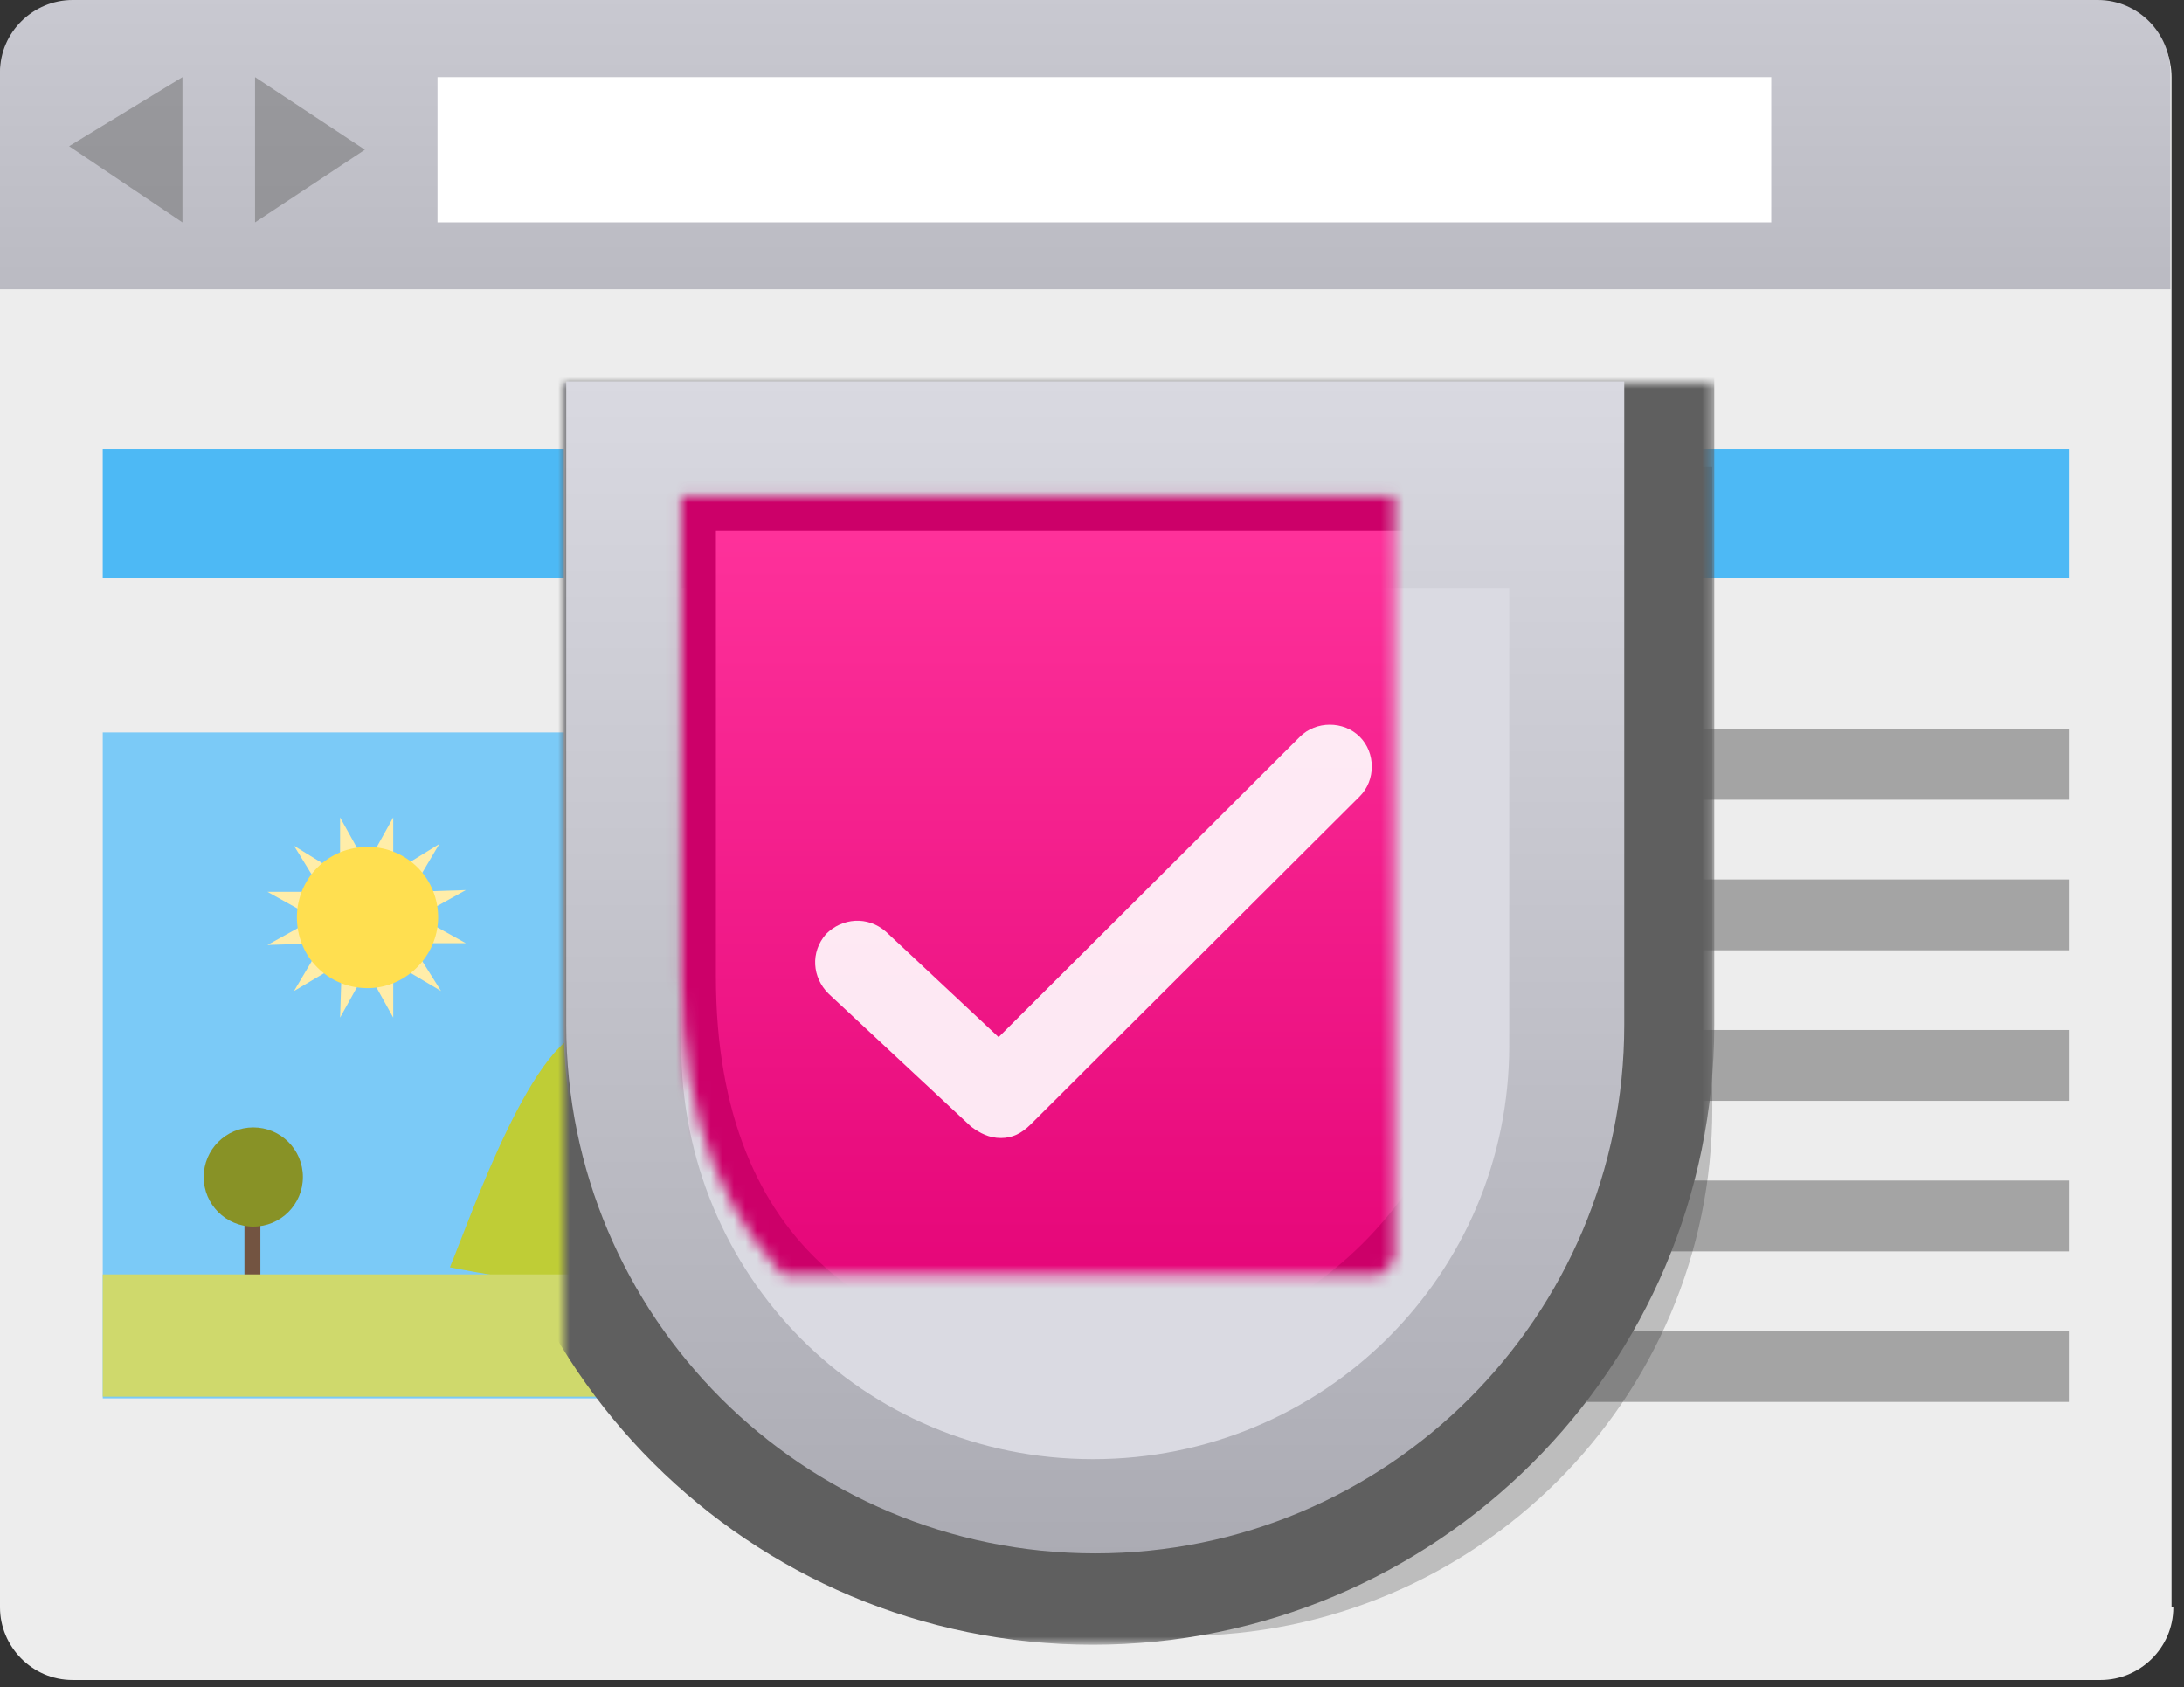 <?xml version="1.0" encoding="UTF-8" standalone="no"?>
<svg width="189px" height="146px" viewBox="0 0 189 146" version="1.1" xmlns="http://www.w3.org/2000/svg" xmlns:xlink="http://www.w3.org/1999/xlink">
    <rect x="0" y="0" width="189" height="146" fill="#333333" stroke="none"/>
    <!-- Generator: Sketch 41 (35326) - http://www.bohemiancoding.com/sketch -->
    <title>Grafik Einfach sicher</title>
    <desc>Created with Sketch.</desc>
    <defs>
        <linearGradient x1="50.005%" y1="243.029%" x2="50.005%" y2="-121.099%" id="linearGradient-1">
            <stop stop-color="#A6A6AE" offset="0%"></stop>
            <stop stop-color="#DADAE2" offset="100%"></stop>
        </linearGradient>
        <linearGradient x1="50%" y1="111.76%" x2="50%" y2="-2.613%" id="linearGradient-2">
            <stop stop-color="#A6A6AE" offset="0%"></stop>
            <stop stop-color="#DADAE2" offset="100%"></stop>
        </linearGradient>
        <path d="M45.78,0 L0,0 L0,55.56 C0,80.76 20.501,101.198 45.78,101.198 C71.059,101.198 91.56,80.76 91.56,55.56 L91.56,0 L45.78,0 L45.78,0 Z" id="path-3"></path>
        <mask id="mask-4" maskContentUnits="userSpaceOnUse" maskUnits="objectBoundingBox" x="-8" y="-8" width="107.56" height="117.198">
            <rect x="-8" y="-8" width="107.56" height="117.198" fill="white"></rect>
            <use xlink:href="#path-3" fill="black"></use>
        </mask>
        <linearGradient x1="49.973%" y1="111.76%" x2="49.973%" y2="-2.613%" id="linearGradient-5">
            <stop stop-color="#A6A6AE" offset="0%"></stop>
            <stop stop-color="#DADAE2" offset="100%"></stop>
        </linearGradient>
        <linearGradient x1="49.949%" y1="100.172%" x2="49.949%" y2="0%" id="linearGradient-6">
            <stop stop-color="#E20074" offset="0%"></stop>
            <stop stop-color="#FF339C" offset="100%"></stop>
        </linearGradient>
        <path d="M45.581,9.943 L9.952,9.943 L9.952,44.545 L9.952,51.506 C9.952,76.761 25.876,87.301 45.581,87.301 C65.286,87.301 81.608,71.193 81.608,51.506 L81.608,44.545 L81.608,9.943 L45.581,9.943 L45.581,9.943 Z" id="path-7"></path>
        <mask id="mask-8" maskContentUnits="userSpaceOnUse" maskUnits="objectBoundingBox" x="0" y="0" width="71.656" height="77.358" fill="white">
            <use xlink:href="#path-7"></use>
        </mask>
    </defs>
    <g id="Start" stroke="none" stroke-width="1" fill="none" fill-rule="evenodd">
        <g transform="translate(-1089, -1058)" id="Ein-Login-für-alle-Telekom-Dienste-02">
            <g transform="translate(60, 686)">
                <g id="Einfach-sicher" transform="translate(920, 372)">
                    <g id="Grafik-Einfach-sicher" transform="translate(109, 0)">
                        <g id="Fenster_News">
                            <path d="M188.076,139.093 C188.076,142.618 185.163,145.377 181.791,145.377 L6.285,145.377 C2.759,145.377 0,142.465 0,139.093 L0,6.675 C0,3.15 2.912,0.392 6.285,0.392 L181.638,0.392 C185.163,0.392 187.922,3.304 187.922,6.675 L187.922,139.093 L188.076,139.093 Z" id="Shape" fill="#EDEDED"></path>
                            <g id="Group" transform="translate(75.108, 62.837)" fill="#A4A4A4">
                                <rect id="Rectangle-path" x="0" y="52.347" width="103.924" height="6.13"></rect>
                                <rect id="Rectangle-path" x="0" y="39.32" width="103.924" height="6.13"></rect>
                                <rect id="Rectangle-path" x="0" y="26.293" width="103.924" height="6.13"></rect>
                                <rect id="Rectangle-path" x="0" y="0.238" width="103.924" height="6.13"></rect>
                                <rect id="Rectangle-path" x="0" y="13.266" width="103.924" height="6.13"></rect>
                            </g>
                            <g id="Group" transform="translate(8.345, 62.837)">
                                <rect id="Rectangle-path" fill="#7BCAF7" x="0.546" y="0.545" width="57.634" height="57.626"></rect>
                                <path d="M30.589,46.83 C32.428,42.385 37.946,26.293 42.851,26.293 C47.756,26.293 54.041,43.611 54.654,47.596 C55.42,51.734 30.589,46.83 30.589,46.83 L30.589,46.83 Z" id="Shape" fill="#BFCD36"></path>
                                <rect id="Rectangle-path" fill="#735441" x="12.808" y="41.312" width="1.38" height="7.05"></rect>
                                <rect id="Rectangle-path" fill="#CFD96C" x="0.546" y="47.443" width="57.634" height="10.575"></rect>
                                <g transform="translate(14.647, 7.663)" id="Shape">
                                    <polygon fill="#FFEDA9" points="8.737 4.376 11.036 0.238 11.036 4.99 15.022 2.537 12.569 6.675 17.321 6.522 13.182 8.821 17.321 11.12 12.569 11.12 15.175 15.258 11.036 12.806 11.036 17.557 8.737 13.419 6.438 17.557 6.591 12.806 2.452 15.258 4.905 11.12 0.153 11.273 4.292 8.974 0.153 6.675 4.905 6.675 2.452 2.691 6.438 5.143 6.438 0.238"></polygon>
                                    <path d="M9.657,14.952 C6.285,15.411 3.219,13.112 2.759,9.741 C2.299,6.369 4.598,3.304 7.971,2.844 C11.343,2.384 14.408,4.683 14.868,8.055 C15.328,11.426 12.876,14.492 9.657,14.952 L9.657,14.952 L9.657,14.952 Z" fill="#FFDF50"></path>
                                </g>
                                <ellipse id="Oval" fill="#889226" cx="13.574" cy="39.014" rx="4.292" ry="4.291"></ellipse>
                            </g>
                            <rect id="Rectangle-path" fill="#4DB9F5" x="8.89" y="38.86" width="170.142" height="11.188"></rect>
                            <path d="M9.9475983e-14,25.027 L9.9475983e-14,6.257 C9.9475983e-14,2.747 2.911,0 6.281,0 L181.539,0 C185.062,0 187.82,2.899 187.82,6.257 L187.82,25.027" id="Shape" fill="url(#linearGradient-1)"></path>
                            <rect id="Rectangle-path" fill="#FFFFFF" x="37.86" y="6.675" width="115.421" height="12.567"></rect>
                            <polygon id="Shape" fill="#6C6C6C" opacity="0.5" points="15.788 19.243 15.788 6.675 5.978 12.653"></polygon>
                            <polygon id="Shape" fill="#6C6C6C" opacity="0.5" points="22.072 6.675 22.072 19.243 31.576 12.959"></polygon>
                        </g>
                        <g id="Icon-Sicher" transform="translate(48.79, 33.129)">
                            <path d="M53.609,7.228 L7.831,7.228 L7.831,62.786 C7.831,87.986 28.331,108.423 53.609,108.423 C78.887,108.423 99.388,87.986 99.388,62.786 L99.388,7.228 L53.609,7.228 L53.609,7.228 Z" id="Shape" fill="#000000" opacity="0.205"></path>
                            <g id="Shape">
                                <use fill="url(#linearGradient-2)" fill-rule="evenodd" xlink:href="#path-3"></use>
                                <use stroke="#5F5F5F" mask="url(#mask-4)" stroke-width="16" xlink:href="#path-3"></use>
                            </g>
                            <path d="M45.58,17.858 L9.952,17.858 L9.952,48.415 L9.952,57.344 C9.952,77.186 25.676,93.06 45.58,93.06 C65.483,93.06 81.605,77.186 81.605,57.344 L81.605,48.415 L81.605,17.858 L45.58,17.858 L45.58,17.858 Z" id="Shape" fill="#DADAE2" style="mix-blend-mode: multiply;"></path>
                            <path d="M45.58,9.921 L9.952,9.921 L9.952,44.446 L9.952,51.391 C9.952,76.591 25.875,87.107 45.58,87.107 C65.284,87.107 81.605,71.035 81.605,51.391 L81.605,44.446 L81.605,9.921 L45.58,9.921 L45.58,9.921 Z" id="Shape" fill="#E20074"></path>
                            <path d="M37.618,65.479 C36.623,65.479 35.827,65.082 35.031,64.487 L22.69,52.978 C21.297,51.589 21.098,49.407 22.491,47.819 C23.884,46.431 26.074,46.232 27.666,47.621 L37.419,56.748 L63.493,30.755 C64.886,29.366 67.275,29.366 68.668,30.755 C70.061,32.144 70.061,34.525 68.668,35.914 L40.206,64.288 C39.409,65.082 38.613,65.479 37.618,65.479 L37.618,65.479 Z" id="Shape" fill="#FFFFFF" opacity="0.9"></path>
                        </g>
                        <g id="Icon-Datenschutz" transform="translate(49, 33)">
                            <path d="M45.78,0 L0,0 L0,55.682 C0,80.937 20.501,101.42 45.78,101.42 C71.059,101.42 91.56,80.937 91.56,55.682 L91.56,0 L45.78,0 L45.78,0 Z" id="Shape" fill="url(#linearGradient-5)"></path>
                            <path d="M45.581,17.898 L9.952,17.898 L9.952,48.523 L9.952,57.472 C9.952,77.358 25.677,93.267 45.581,93.267 C65.485,93.267 81.608,77.358 81.608,57.472 L81.608,48.523 L81.608,17.898 L45.581,17.898 L45.581,17.898 Z" id="Shape" fill="#DADAE2" style="mix-blend-mode: multiply;"></path>
                            <use id="Shape" stroke="#CC0069" mask="url(#mask-8)" stroke-width="6" fill="url(#linearGradient-6)" xlink:href="#path-7"></use>
                            <path d="M37.618,65.479 C36.623,65.479 35.827,65.082 35.031,64.487 L22.69,52.978 C21.297,51.589 21.098,49.407 22.491,47.819 C23.884,46.431 26.074,46.232 27.666,47.621 L37.419,56.748 L63.493,30.755 C64.886,29.366 67.275,29.366 68.668,30.755 C70.061,32.144 70.061,34.525 68.668,35.914 L40.206,64.288 C39.409,65.082 38.613,65.479 37.618,65.479 L37.618,65.479 Z" id="Shape" fill="#FFFFFF" opacity="0.9"></path>
                        </g>
                    </g>
                </g>
            </g>
        </g>
    </g>
</svg>